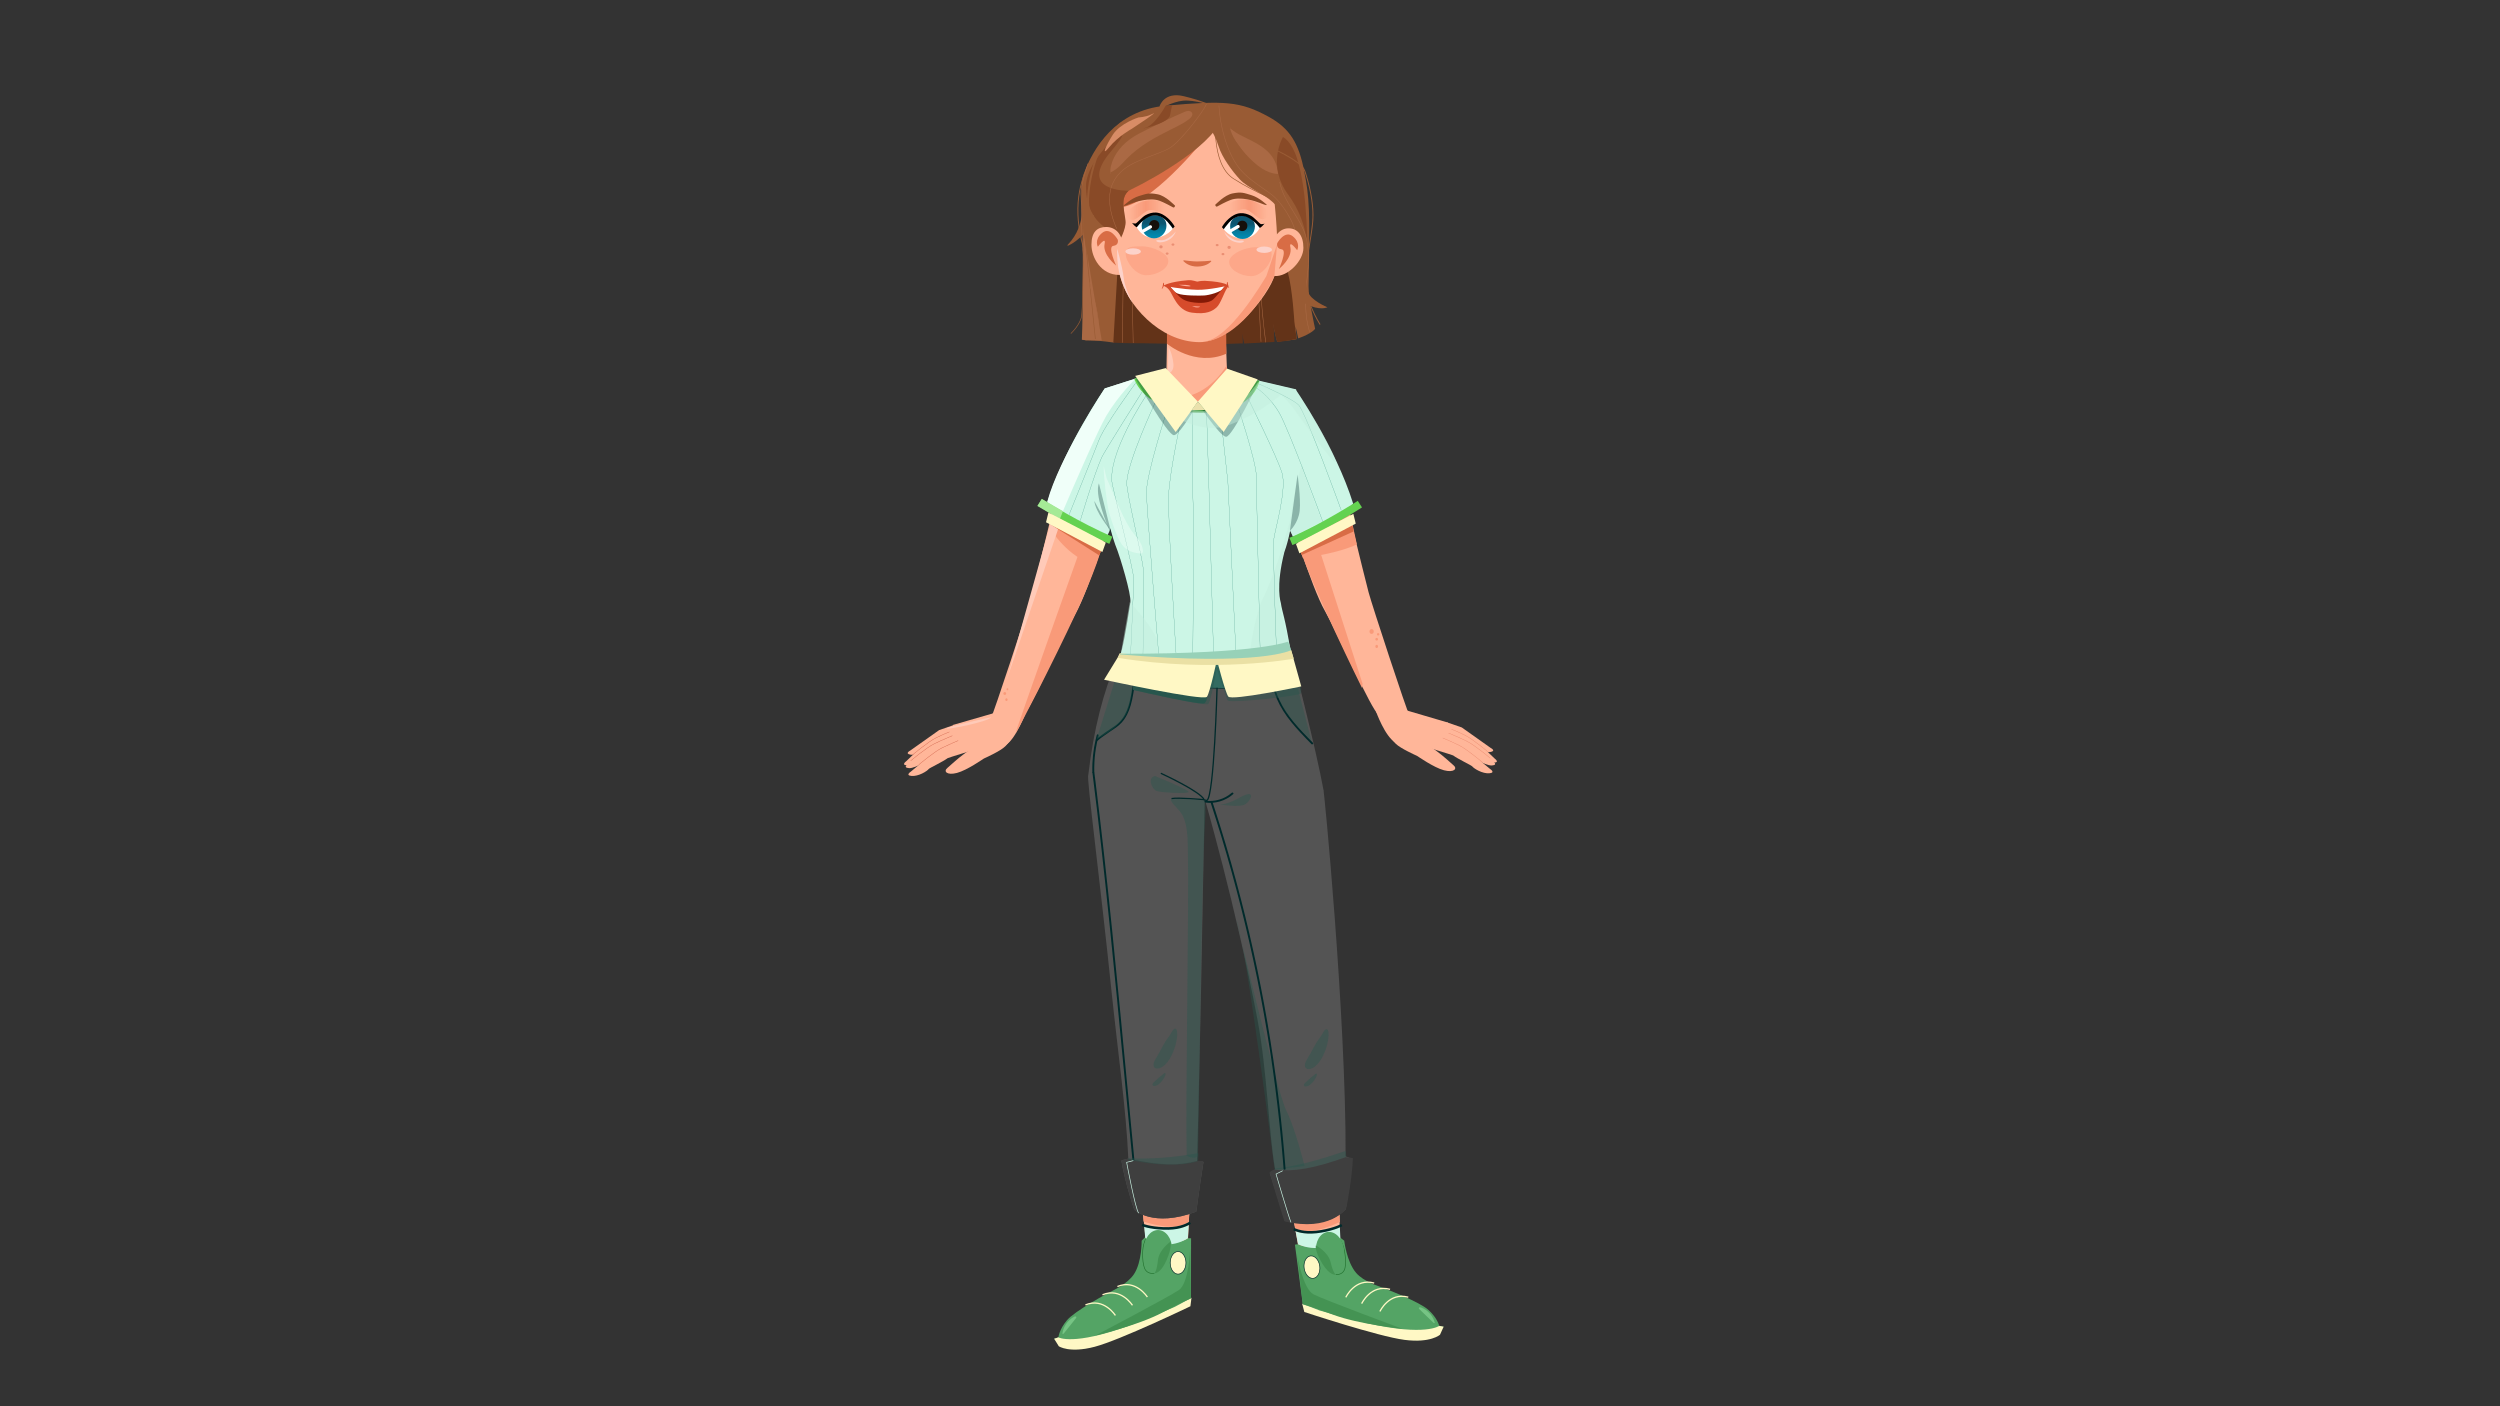 <?xml version="1.0" encoding="utf-8"?>
<!-- Generator: Adobe Illustrator 25.4.0, SVG Export Plug-In . SVG Version: 6.00 Build 0)  -->
<svg version="1.1" id="Neutral" xmlns="http://www.w3.org/2000/svg" xmlns:xlink="http://www.w3.org/1999/xlink" x="0px" y="0px"
	 viewBox="0 0 3840 2160" style="enable-background:new 0 0 3840 2160;" xml:space="preserve">
<rect x="0" y="0" width="3840" height="2160" fill="#333333" stroke="none"/>
<style type="text/css">
	.st0{fill:#FFB699;}
	.st1{fill:#54A465;}
	.st2{fill:#FFF8C5;}
	.st3{fill:none;stroke:#2E753B;stroke-miterlimit:10;}
	.st4{fill:#76C484;}
	.st5{fill:#F99A79;}
	.st6{fill:#449353;}
	.st7{fill:none;stroke:#FFF8C5;stroke-width:2;stroke-miterlimit:10;}
	.st8{fill:#FFF8C5;stroke:#002A2B;stroke-miterlimit:10;}
	.st9{fill:none;stroke:#22722F;stroke-miterlimit:10;}
	.st10{fill:#CCF6E6;}
	.st11{fill:none;stroke:#002A2B;stroke-width:4;stroke-miterlimit:10;}
	.st12{fill:#995B34;}
	.st13{fill:#633318;}
	.st14{fill:#AA6944;}
	.st15{fill:#D86C45;}
	.st16{fill:none;stroke:#64D250;stroke-width:12;stroke-miterlimit:10;}
	.st17{fill:#545454;}
	.st18{fill:#FFFFFF;}
	.st19{fill:url(#SVGID_1_);}
	.st20{fill:#16100B;}
	.st21{fill:url(#SVGID_00000146477597880045474810000016765093660625518769_);}
	.st22{fill:#FCD2CA;}
	.st23{fill:url(#SVGID_00000113341480079291947050000002690392613523458998_);}
	.st24{fill:url(#SVGID_00000169519025922999515600000008337825969788521648_);}
	.st25{fill:#841A06;}
	.st26{fill:#D64B2B;}
	.st27{fill:#FFAF9C;}
	.st28{fill:#894A27;}
	.st29{opacity:0.72;fill:#F99A79;}
	.st30{opacity:0.72;fill:#E27F64;}
	.st31{opacity:0.33;fill:#F98869;}
	.st32{fill:#D88C66;}
	.st33{fill:none;stroke:#995B34;stroke-miterlimit:10;}
	.st34{fill:#F0FFF9;}
	.st35{fill:#3F3F3F;}
	.st36{fill:none;stroke:#C9563F;stroke-width:0.5;stroke-miterlimit:10;}
	.st37{fill:none;stroke:#E58065;stroke-width:0.5;stroke-miterlimit:10;}
	.st38{fill:none;stroke:#54A465;stroke-miterlimit:10;}
	.st39{fill:#336B61;stroke:#002A2B;stroke-miterlimit:10;}
	.st40{fill:none;stroke:#002A2B;stroke-width:2;stroke-miterlimit:10;}
	.st41{fill:#002A2B;}
	.st42{opacity:0.31;}
	.st43{opacity:0.41;}
	.st44{fill:#28564D;}
	.st45{opacity:0.44;}
	.st46{fill:#C3EDDC;}
	.st47{opacity:0.41;fill:#28564D;}
	.st48{fill:#FFCAB8;}
	.st49{fill:#A5EA96;}
	.st50{fill:none;stroke:#CCF6E6;stroke-miterlimit:10;}
	.st51{fill:none;stroke:#006A58;stroke-width:0.25;stroke-miterlimit:10;}
	.st52{opacity:0.31;fill:#002A2B;}
	.st53{fill:none;stroke:#64D250;stroke-width:16;stroke-miterlimit:10;}
	.st54{opacity:0.45;}
	.st55{fill:#034437;}
	.st56{fill:#E1D223;}
	.st57{opacity:0.44;fill:#C3EDDC;}
	.st58{fill:#EAE0A4;}
	.st59{fill:#97D1B8;}
	.st60{fill:#EAE1AC;}
</style>
<g>
	<g>
		<g>
			<polygon class="st0" points="1755.07,1857.14 1764.34,1951.01 1822.2,1957.01 1828.2,1833.67 			"/>
			<path class="st1" d="M1753.57,1905.71c0,0,0.61,32.75-11.89,51.56c-4.82,7.25-12.94,13.61-20.43,18.47
				c-1.45,0.94-2.92,1.8-4.39,2.56c-19.1,9.82-66.04,35.47-78.04,49.66c-12.01,14.19-13.1,26.2-13.1,26.2l-6.55,2.18l9.96,9.01
				c0,0,10.64,13.23,49.94,2.87c39.29-10.37,150.22-73.81,150.22-73.81l0.2-92.37l-4.91-0.2c0,0-9.48,8.25-34.59,7.16
				c-25.11-1.09-31.31-8.39-31.31-8.39L1753.57,1905.71z"/>
			<path class="st2" d="M1625.72,2054.16l-6.55,2.18l7.09,11.46c0,0,15.96,11.19,55.26,0.82c39.29-10.37,146.95-62.22,146.95-62.22
				l1.64-13.1l-25.38,13.92c0,0-45.03,19.65-70.81,29.06C1648.28,2067.55,1625.72,2054.16,1625.72,2054.16z"/>
			<path class="st3" d="M1829.56,1978.84"/>
			<g>
				<path class="st4" d="M1631.82,2049.2c1.06-11.13,8.08-21.51,18.02-26.62c1.13-0.58,2.88-0.89,3.35,0.29
					c0.3,0.77-0.24,1.58-0.76,2.23c-6.07,7.61-12.14,15.22-18.21,22.83c-0.49,0.62-1.31,1.3-1.96,0.86"/>
			</g>
			<path class="st5" d="M1755.61,1865.87l0.82,10.37c0,0,29.06,9.96,48.71,7.78c14.27-1.59,20.47-6.96,20.47-6.96l2.05-22.65
				l-72.04,6.55V1865.87"/>
		</g>
		<path class="st6" d="M1828.06,1917.58c0,0-1.64,53.21-17.19,63.85c-15.55,10.64-128.53,69.99-128.53,69.99s65.9-15.55,102.74-35.2
			c31.45-16.78,44.21-21.83,44.21-21.83L1828.06,1917.58z"/>
		<path class="st7" d="M1716.32,1976.11c28.24-11.87,46.05,16.17,46.05,16.17"/>
		<path class="st7" d="M1693.4,1988.8c28.24-11.87,46.05,16.17,46.05,16.17"/>
		<path class="st7" d="M1667.2,2004.36c28.24-11.87,46.05,16.17,46.05,16.17"/>
		<ellipse class="st8" cx="1809.53" cy="1939.71" rx="12.09" ry="17.35"/>
		<path class="st9" d="M1759.71,1903.53c0,0-0.27-1.09-3,8.19c-2.73,9.28-2.23,31.86,2.73,39.02c4.91,7.09,13.78,4.91,13.78,4.91"/>
		<path class="st10" d="M1758.99,1901c0,0,14.74,13.61,41.44,9.93c13.97-1.93,24.15-9.11,24.15-9.11l1.23-20.47
			c0,0-8.54,6.72-32.54,6.62c-23.74-0.1-35.82-5.59-35.82-5.59L1758.99,1901z"/>
		<ellipse class="st1" cx="1778.74" cy="1917.99" rx="21.49" ry="28.65"/>
		<path class="st6" d="M1797.77,1907.35c0,0-17.6,11.87-19.24,28.65c-1.64,16.78-5.32,19.65-5.32,19.65s9.01,1.64,18.42-19.65
			S1797.77,1907.35,1797.77,1907.35z"/>
		<path class="st11" d="M1754.25,1881.42c0,0,11.19,4.64,32.75,5.46c21.56,0.82,33.29-4.09,41.21-8.73"/>
	</g>
	<g>
		<g>
			<polygon class="st0" points="2057.04,1857.75 2059.9,1952.04 2003.3,1965.43 1981.5,1843.88 			"/>
			<path class="st1" d="M2064.77,1905.73c0,0,3.6,32.55,18.42,49.6c5.71,6.57,14.58,11.83,22.63,15.69
				c1.56,0.75,3.13,1.41,4.68,1.97c20.21,7.29,70.05,26.69,83.78,39.22c13.73,12.53,16.36,24.3,16.36,24.3l6.78,1.32l-8.72,10.21
				c0,0-8.85,14.49-49.15,9.26c-40.3-5.23-158.46-53.89-158.46-53.89l-12.08-91.58l4.84-0.83c0,0,10.47,6.97,35.22,2.66
				c24.76-4.31,29.97-12.35,29.97-12.35L2064.77,1905.73z"/>
			<path class="st2" d="M2210.64,2036.51l6.78,1.32l-5.56,12.28c0,0-14.39,13.15-54.69,7.91c-40.3-5.23-153.73-42.81-153.73-42.81
				l-3.31-12.78l26.96,10.54c0,0,47.18,13.7,73.96,19.72C2189.98,2052.69,2210.64,2036.51,2210.64,2036.51z"/>
			<path class="st3" d="M1998.8,1988.02"/>
			<g>
				<path class="st4" d="M2203.95,2032.38c-2.48-10.9-10.78-20.29-21.29-24.09c-1.19-0.43-2.97-0.51-3.28,0.72
					c-0.2,0.8,0.45,1.54,1.04,2.11c7,6.77,14,13.53,20.99,20.3c0.57,0.55,1.46,1.12,2.06,0.6"/>
			</g>
			<path class="st5" d="M2057.62,1866.48l0.52,10.39c0,0-27.54,13.61-47.31,13.97c-14.35,0.26-21.19-4.27-21.19-4.27l-4.94-22.2
				l72.28-2.77L2057.62,1866.48"/>
		</g>
		<path class="st6" d="M1992.42,1927.08c0,0,8.46,52.56,25.26,61.11c16.79,8.55,136.46,52.89,136.46,52.89s-67.35-6.95-106.41-21.7
			c-33.35-12.59-46.65-15.97-46.65-15.97L1992.42,1927.08z"/>
		<path class="st7" d="M2110.76,1970.76c-29.53-8.14-43.59,21.95-43.59,21.95"/>
		<path class="st7" d="M2135.12,1980.4c-29.53-8.14-43.59,21.95-43.59,21.95"/>
		<path class="st7" d="M2163.1,1992.46c-29.53-8.14-43.59,21.95-43.59,21.95"/>
		
			<ellipse transform="matrix(0.992 -0.129 0.129 0.992 -233.519 274.985)" class="st8" cx="2013.64" cy="1946.64" rx="12.09" ry="17.35"/>
		<path class="st9" d="M2058.4,1904.35c0,0,0.13-1.12,4.03,7.73c3.9,8.85,6.3,31.31,2.31,39.05c-3.96,7.67-13.03,6.64-13.03,6.64"/>
		<path class="st10" d="M2058.79,1901.76c0,0-12.86,15.39-39.82,15.17c-14.1-0.12-25.12-5.93-25.12-5.93l-3.85-20.14
			c0,0,9.33,5.57,33.12,2.38c23.53-3.15,34.8-10.15,34.8-10.15L2058.79,1901.76z"/>
		
			<ellipse transform="matrix(0.992 -0.129 0.129 0.992 -230.011 278.34)" class="st1" cx="2041.38" cy="1921.14" rx="21.49" ry="28.65"/>
		<path class="st6" d="M2021.14,1913.03c0,0,18.98,9.51,22.76,25.94c3.78,16.43,7.8,18.8,7.8,18.8s-8.72,2.78-20.79-17.12
			S2021.14,1913.03,2021.14,1913.03z"/>
		<path class="st11" d="M2060.97,1881.73c0,0-10.5,6.04-31.77,9.62c-21.27,3.58-33.54,0.22-41.99-3.36"/>
	</g>
	<g id="Haarehinten_12_">
		<path class="st12" d="M1989.95,501.32l4.16,18.42c21.89-7.75,25.92-14.74,25.92-14.74s-10.48-46.83-10.1-65.22
			c2.46-117.88,1.09-136.44-6.55-176.28c-8.42-43.92-22.37-66.33-54.58-84.05c-43.66-24.01-68.46-25.29-158.41-17.06
			c-77.5,7.09-111.75,66.72-125.66,104.38c-6.96,18.83-3.82,52.94,0.27,128.25c4.09,75.32,2.18,127.98,2.18,127.98
			s8.39-1.74,44.21,3.27l1.64-45.84l-2.22,37.91c7.41,1.23,16.36-14.21,25.14-12.26c96.83,21.52,132.64-36.15,183.38-48.85
			l25.92,2.18l16.65,65.76c6.58-1.88,24.29-2.5,29.74-4.37L1989.95,501.32z"/>
		<path class="st13" d="M1958.64,413.59c0,0,13.69-16.06,19.1,3.27c7.64,27.29,10.37,76.95,10.37,76.95l3.55,27.02
			c0,0-28.11,5.18-29.74,4.37c-1.64-0.82-7.64-32.47-7.64-32.47l-12.55-53.48L1958.64,413.59z"/>
		<path class="st13" d="M1896.42,421.23c-38.44-95,6.74-30.33-63.85-28.38c-86.73,2.4-112.97-31.93-112.97-31.93l-9.55,165.37
			c20.51,1.23,36.44,0.81,45.43,0.96c90.19,1.5,102.74,2.32,153.5,0.14C1909.28,527.37,1907,447.37,1896.42,421.23z"/>
		<polygon class="st13" points="1903.24,492.45 1911.15,527.65 1957.54,525.2 1951.81,404.31 		"/>
		<g>
			<g>
				<g>
					<path class="st14" d="M1724.85,437.22c-0.59,22.66-0.76,45.33-0.81,68c-0.01,6.95-0.02,13.91-0.02,20.86
						c0,0.48,0.75,0.48,0.75,0c0-23.29,0.03-46.57,0.42-69.86c0.11-6.34,0.24-12.67,0.41-19.01
						C1725.62,436.74,1724.87,436.74,1724.85,437.22L1724.85,437.22z"/>
				</g>
			</g>
			<g>
				<g>
					<path class="st14" d="M1739.82,463.66c-1.01,15.77-0.25,31.58,0.14,47.36c0.13,5.19,0.21,10.38,0.24,15.57
						c0,0.48,0.75,0.48,0.75,0c-0.08-16.59-1.06-33.18-0.86-49.78c0.05-4.39,0.2-8.78,0.49-13.16
						C1740.6,463.18,1739.85,463.18,1739.82,463.66L1739.82,463.66z"/>
				</g>
			</g>
			<g>
				<g>
					<path class="st14" d="M1932.95,459.64c-0.36,0.01-0.09-0.15-0.11,0.17c-0.01,0.16,0.08,0.39,0.11,0.55
						c0.09,0.56,0.14,1.13,0.19,1.7c0.12,1.32,0.19,2.64,0.25,3.97c0.14,3.03,0.29,6.06,0.45,9.09c0.58,10.57,1.15,21.14,1.73,31.72
						c0.32,5.95,0.65,11.89,0.97,17.84c0.03,0.48,0.78,0.48,0.75,0c-1.08-19.92-2.13-39.84-3.21-59.76
						c-0.08-1.46-0.16-2.92-0.36-4.36c-0.06-0.44-0.1-1.67-0.78-1.66C1932.47,458.9,1932.47,459.65,1932.95,459.64L1932.95,459.64z"
						/>
				</g>
			</g>
			<g>
				<g>
					<path class="st14" d="M1937.01,459.13c1.19,17.46,2.83,34.88,4.94,52.25c0.58,4.79,1.2,9.57,1.85,14.34
						c0.06,0.48,0.79,0.27,0.72-0.2c-2.34-17.22-4.23-34.51-5.66-51.83c-0.4-4.85-0.76-9.71-1.09-14.57
						C1937.73,458.65,1936.98,458.65,1937.01,459.13L1937.01,459.13z"/>
				</g>
			</g>
		</g>
	</g>
	<g>
		<path class="st0" d="M1621.22,765.61c0,0-27.29,113.38-36.57,148.86c-4.7,17.98-59.49,184.74-62.22,187.47
			c-2.73,2.73,34.38,10.23,46.39,1.5c12.01-8.73,64.64-128.51,82.96-160.45c21.28-37.11,56.9-155,56.9-155"/>
		<path class="st5" d="M1612.55,811.28c0,0,28.72,47.11,68.29,55.02l2.46,0.82l7.09-21.01l-70.13-43.39L1612.55,811.28z"/>
	</g>
	<g>
		<path class="st0" d="M2065.6,760.97c0,0,27.29,113.38,36.57,148.86c4.7,17.98,59.49,184.74,62.22,187.47
			c2.73,2.73-34.38,10.23-46.39,1.5c-12.01-8.73-64.64-128.51-82.96-160.45c-21.28-37.11-56.9-155-56.9-155"/>
		<path class="st5" d="M2084.16,836.15c0,0-25.92,13.64-80.51,20.19l-2.46,0.82l-7.09-21.01l79.42-48.57L2084.16,836.15z"/>
	</g>
	<g id="Hals_17_">
		<path id="Hals_18_" class="st0" d="M1792.86,503.98l-1.23,66.11c0,0-44.75,9.96-61.67,18.69
			c-27.5,14.19,185.29,111.06,227.04,62.76c25-28.92,2.83-53.93-26.61-65.49c-11.46-4.5-45.64-13.71-45.64-13.71l-3.27-89.03
			L1792.86,503.98z"/>
		<path class="st15" d="M1792.45,508.28v19.65c0,0,43.18,36.43,91.28,15.35l-0.41-44L1792.45,508.28z"/>
	</g>
	<g id="Kleidung_9_">
		<path class="st10" d="M1750.97,579.23c0,0,14.74,46.34,90.05,46.34c83.01,0,86.78-42.28,86.78-42.28l63.04,14.77
			c0,0,9.69,175.05-18.01,249.69c-13.92,54.85-5.47,78.02-5.39,78.66c1.64,12.48,6.74,22.7,14.8,73.47c0,0-42.84,17.87-135.08,14.05
			c-81.8-3.39-127.36-6.86-126.89-7.5c3.34-4.57,10.23-43.25,15.96-80.91c1.97-12.96-17.1-73.09-19.65-79.41
			c-39.3-97.42-19.44-249.48-19.44-249.48L1750.97,579.23z"/>
		<path class="st10" d="M1696.93,596.59c0,0-61.4,88.41-88.41,175.19c23.74,41.75,92.51,50.76,92.51,50.76l39.3-85.14
			L1696.93,596.59z"/>
		<path class="st10" d="M1990.02,598.33c0,0,61.4,88.41,88.41,175.19c-23.74,41.75-92.51,50.76-92.51,50.76l-39.3-85.14
			L1990.02,598.33z"/>
	</g>
	<path class="st16" d="M1597,771.68c0,0,61.26,38.2,109.29,58.12"/>
	<path class="st16" d="M2088.8,774.34c0,0-57.99,37.38-106.01,57.31"/>
	<g>
		<path class="st17" d="M1715.22,1014.46c-20.71,50.21-34.92,102.89-43.77,177.1c78.13,37.2,168.12,37.77,254.62,35.45
			c36.01-0.97,72.39-2.36,107.16-11.77c-11.13-62.3-49.98-214.63-51.67-215.5c-0.1-0.05-0.39,1.07-0.55,1.09
			c-3.82,0.55-9.05,2.82-9.28,2.18c-8.47,3.59-44.9,11.81-119.52,9.82c-38.86-1.03-86.09-1.5-133.58-6.14
			c-0.03,0-0.68,3.97-0.68,3.89"/>
	</g>
	<g id="Kopf_17_">
		<path id="Kopf_18_" class="st0" d="M1697.91,250.49c0,0,14.04,133.3,22.15,171.76c9.41,44.62,60.8,102.76,121.93,103.3
			c48.61,0.43,107.08-71.82,115.89-102.89c7.78-27.42,2.81-82.12-1.28-123.87c-2.6-26.54-36.23-60.3-66.95-89.14
			c-17.57-16.49-44.46-17.92-63.64-3.33L1697.91,250.49z"/>
		<path class="st15" d="M1855.21,207.29c0,0-77.23,98.24-128.25,110.24s-18.01,8.6-18.01,8.6l1.91-44.62L1855.21,207.29z"/>
	</g>
	<g>
		<g>
			<path class="st18" d="M1878.41,350.28c0,0,12.55-19.1,28.11-18.28c15.55,0.82,21.83,3.55,28.65,17.74c0,0-7.09,15.83-24.29,16.37
				C1887.97,366.84,1878.41,350.28,1878.41,350.28z"/>
			<linearGradient id="SVGID_1_" gradientUnits="userSpaceOnUse" x1="1908.723" y1="368.817" x2="1908.473" y2="343.907">
				<stop  offset="0" style="stop-color:#008CB2"/>
				<stop  offset="0.223" style="stop-color:#0188AD"/>
				<stop  offset="0.501" style="stop-color:#047B9D"/>
				<stop  offset="0.809" style="stop-color:#086684"/>
				<stop  offset="1" style="stop-color:#0B5570"/>
			</linearGradient>
			<path class="st19" d="M1927.56,347.65c0,10.72-8.53,19.41-19.05,19.41c-10.52,0-19.05-8.69-19.05-19.41
				c0-10.72,7.9-16.2,18.42-16.2C1918.4,331.45,1927.56,336.93,1927.56,347.65z"/>
			<ellipse class="st20" cx="1908.15" cy="346.94" rx="7.78" ry="7.98"/>
			<g>
				<path d="M1876.88,348.84c2.7-4.69,6.21-9.01,10.39-12.77c4.86-4.38,10.97-8.11,17.9-8.65c5.8-0.45,11.56,1.41,16.51,4.08
					s13.12,12.18,15.12,12.76c0,0,4.02,0.2,5.66-0.96c-2.02,2.27-4.5,5.37-7.37,6.78c-4.35-4.81-3.68-5.16-10.3-10.73
					c-4.88-4.11-11.37-7.9-18.35-7.56c-7.58,0.38-14.17,4.76-18.76,10.07c-4.09,4.74-7.85,9.77-8.05,10.25"/>
			</g>
			<path class="st18" d="M1903.08,350.01l-12.09,6.98c-1.06,0.61-2.43,0.25-3.05-0.82l-0.23-0.39c-0.61-1.06-0.25-2.43,0.82-3.05
				l12.09-6.98c1.06-0.61,2.43-0.25,3.05,0.82l0.23,0.39C1904.51,348.03,1904.14,349.4,1903.08,350.01z"/>
		</g>
		<g>
			<path class="st18" d="M1802.73,349.33c0,0-12.55-19.1-28.11-18.28c-15.55,0.82-21.83,3.55-28.65,17.74
				c0,0,7.09,15.83,24.29,16.37C1793.16,365.88,1802.73,349.33,1802.73,349.33z"/>
			
				<linearGradient id="SVGID_00000109741817510389893680000010620250708779886236_" gradientUnits="userSpaceOnUse" x1="1420.659" y1="367.862" x2="1420.409" y2="342.952" gradientTransform="matrix(-1 0 0 1 3193.072 0)">
				<stop  offset="0" style="stop-color:#008CB2"/>
				<stop  offset="0.223" style="stop-color:#0188AD"/>
				<stop  offset="0.501" style="stop-color:#047B9D"/>
				<stop  offset="0.809" style="stop-color:#086684"/>
				<stop  offset="1" style="stop-color:#0B5570"/>
			</linearGradient>
			<path style="fill:url(#SVGID_00000109741817510389893680000010620250708779886236_);" d="M1753.58,346.7
				c0,10.72,8.53,19.41,19.05,19.41c10.52,0,19.05-8.69,19.05-19.41s-7.9-16.2-18.42-16.2
				C1762.73,330.5,1753.58,335.98,1753.58,346.7z"/>
			<ellipse class="st20" cx="1772.98" cy="345.98" rx="7.78" ry="7.98"/>
			<g>
				<path d="M1804.25,347.89c-2.7-4.69-6.21-9.01-10.39-12.77c-4.86-4.38-10.97-8.11-17.9-8.65c-5.8-0.45-11.56,1.41-16.51,4.08
					c-4.96,2.68-13.12,12.18-15.12,12.76c0,0-4.02,0.2-5.66-0.96c2.02,2.27,4.5,5.37,7.37,6.78c4.35-4.81,3.68-5.16,10.3-10.73
					c4.88-4.11,11.37-7.9,18.35-7.56c7.58,0.38,14.17,4.76,18.76,10.07c4.09,4.74,7.85,9.77,8.05,10.25"/>
			</g>
			<path class="st18" d="M1768.45,350.49l-12.09,6.98c-1.06,0.61-2.43,0.25-3.05-0.82l-0.23-0.39c-0.61-1.06-0.25-2.43,0.82-3.05
				l12.09-6.98c1.06-0.61,2.43-0.25,3.05,0.82l0.23,0.39C1769.88,348.5,1769.52,349.87,1768.45,350.49z"/>
		</g>
	</g>
	<path class="st22" d="M1880.59,356.29c0.55,1.09,12.83,14.74,23.74,13.37s5.5,3.69-0.27,3.27
		C1884.96,371.57,1880.59,356.29,1880.59,356.29z"/>
	<path class="st22" d="M1805.98,355.6c-0.55,1.09-12.83,14.74-23.74,13.37s-5.5,3.69,0.27,3.27
		C1801.61,370.88,1805.98,355.6,1805.98,355.6z"/>
	
		<linearGradient id="SVGID_00000060709226449924968920000006423921930709340572_" gradientUnits="userSpaceOnUse" x1="2321.301" y1="322.617" x2="2386.787" y2="322.617" gradientTransform="matrix(-1 0 0 1 4115.258 0)">
		<stop  offset="0" style="stop-color:#FFB699;stop-opacity:0"/>
		<stop  offset="0.043" style="stop-color:#FDAF91;stop-opacity:0.082"/>
		<stop  offset="0.147" style="stop-color:#FBA383;stop-opacity:0.283"/>
		<stop  offset="0.279" style="stop-color:#F99C7B;stop-opacity:0.536"/>
		<stop  offset="0.52" style="stop-color:#F99A79"/>
		<stop  offset="0.747" style="stop-color:#F99C7B;stop-opacity:0.528"/>
		<stop  offset="0.866" style="stop-color:#FBA383;stop-opacity:0.279"/>
		<stop  offset="0.96" style="stop-color:#FDAF91;stop-opacity:0.084"/>
		<stop  offset="1" style="stop-color:#FFB699;stop-opacity:0"/>
	</linearGradient>
	<path style="fill:url(#SVGID_00000060709226449924968920000006423921930709340572_);" d="M1793.49,318.56
		c0.82,6.75,1.84,9.82-9.21,7.37c-11.05-2.46-16.99-5.53-23.95-1.23c-6.96,4.3-15.55,13.71-21.28,13.1
		c-5.73-0.61-14.33-7.16-8.8-12.08c5.53-4.91,16.57-15.17,29.27-17.4C1786.33,303.62,1793.49,318.56,1793.49,318.56z"/>
	
		<linearGradient id="SVGID_00000071527957036053360690000012005014172729173409_" gradientUnits="userSpaceOnUse" x1="1681.326" y1="321.526" x2="1746.812" y2="321.526" gradientTransform="matrix(1 0 0 1 203.234 0)">
		<stop  offset="0" style="stop-color:#FFB699;stop-opacity:0"/>
		<stop  offset="0.043" style="stop-color:#FDAF91;stop-opacity:0.082"/>
		<stop  offset="0.147" style="stop-color:#FBA383;stop-opacity:0.283"/>
		<stop  offset="0.279" style="stop-color:#F99C7B;stop-opacity:0.536"/>
		<stop  offset="0.52" style="stop-color:#F99A79"/>
		<stop  offset="0.747" style="stop-color:#F99C7B;stop-opacity:0.528"/>
		<stop  offset="0.866" style="stop-color:#FBA383;stop-opacity:0.279"/>
		<stop  offset="0.96" style="stop-color:#FDAF91;stop-opacity:0.084"/>
		<stop  offset="1" style="stop-color:#FFB699;stop-opacity:0"/>
	</linearGradient>
	<path style="fill:url(#SVGID_00000071527957036053360690000012005014172729173409_);" d="M1885.03,317.47
		c-0.82,6.75-1.84,9.82,9.21,7.37s16.99-5.53,23.95-1.23s15.55,13.71,21.28,13.1c5.73-0.61,14.33-7.16,8.8-12.08
		s-16.57-15.17-29.27-17.4C1892.19,302.53,1885.03,317.47,1885.03,317.47z"/>
	<g id="Mund_9_">
		<g>
			<path class="st25" d="M1797.98,437.47l-2.66,3.68c0,0,14.12,24.97,20.47,26.4c6.34,1.43,38.48,6.96,48.1-2.46
				c9.62-9.41,22.72-26.4,22.72-26.4s-34.79-1.84-35.82-1.64C1849.76,437.26,1797.98,437.47,1797.98,437.47z"/>
			<path class="st18" d="M1796.54,438.7c0,0,3.48,8.39,12.08,12.08c8.6,3.68,34.59,3.48,41.14,3.07s25.85-4.62,32.4-13.22
				C1888.71,432.03,1796.54,438.7,1796.54,438.7z"/>
			<path class="st26" d="M1786.93,438.9c0,0,8.37-6.11,37.76-8.49c7.57-0.61,13.58,2.52,14.74,2.15c3.17-1.02,9.47-1.31,11.15-1.23
				c32.66,1.66,36.02,7.37,36.02,7.37s-29.67,6.91-47.58,6.45C1815.07,444.53,1786.93,438.9,1786.93,438.9z"/>
			<path class="st26" d="M1786.52,439.1c3.68,0.05,5.02-5.52,14.74,5.32c9.95,11.1,13.92,16.99,27.63,19.44
				c16.24,2.91,27.63,0.82,32.75-2.46c5.12-3.27,24.35-27.83,20.26-23.74c-1.43,1.43,7.57-1.23,3.07,4.71
				c-4.5,5.94-10.02,24.35-16.37,29.88c-6.34,5.53-14.94,11.05-37.86,7.98c-22.92-3.07-29.27-28.24-35-35
				C1790.32,438.88,1786.52,439.1,1786.52,439.1z"/>
		</g>
		<path class="st27" d="M1810.46,437.47c0,0,5.62-0.19,10.64,0.14c6.21,0.41,10.44,2.05,5.32,2.25S1810.46,437.47,1810.46,437.47z"
			/>
		<path class="st27" d="M1831.18,470.57c0,0,2.61-0.1,6.04,0c6.04,0.18,6.22,0.46,6.09,0.56
			C1839.73,473.91,1831.12,470.6,1831.18,470.57z"/>
		<g>
			<path class="st26" d="M1887.25,442.15c-1.51-1.67-2.5-3.81-2.79-6.04c-0.11-0.89-0.11-1.83,0.31-2.62
				c0.14-0.26,0.43-0.52,0.68-0.38c0.15,0.08,0.2,0.27,0.23,0.44c0.6,2.98,0.69,6.21,2.39,8.74
				C1888,442.42,1887.31,442.24,1887.25,442.15"/>
		</g>
		<g>
			<path class="st26" d="M1785.15,443.37c1.51-1.67,2.5-3.81,2.79-6.04c0.11-0.89,0.11-1.83-0.31-2.62
				c-0.14-0.26-0.43-0.52-0.68-0.38c-0.15,0.08-0.2,0.27-0.23,0.44c-0.6,2.98-0.69,6.21-2.39,8.74
				C1784.4,443.65,1785.09,443.47,1785.15,443.37"/>
		</g>
	</g>
	<path class="st28" d="M1866.54,314.57c0.82-0.51,14.05-15.02,26.81-17.5c13.71-2.66,17.08-0.81,28.65,2.66
		c12.28,3.68,23.54,14.63,23.54,14.63s2.66,2.76-11.26-2.97c-5.88-2.42-28.86-10.03-44-4.3c-6.62,2.5-18.41,8.65-20.16,9.82
		C1867.36,318.76,1866.54,314.57,1866.54,314.57z"/>
	<path class="st28" d="M1804.93,315.93c-0.82-0.51-14.05-15.02-26.81-17.5c-13.71-2.66-17.08-0.81-28.65,2.66
		c-12.28,3.68-23.54,14.63-23.54,14.63s-2.66,2.76,11.26-2.97c5.88-2.42,28.86-10.03,44-4.3c6.62,2.5,18.41,8.65,20.16,9.82
		C1804.12,320.13,1804.93,315.93,1804.93,315.93z"/>
	<g id="sprossen_18_">
		<ellipse class="st29" cx="1806.91" cy="590.42" rx="2.25" ry="1.84"/>
		<ellipse class="st29" cx="1786.72" cy="591.78" rx="2.25" ry="1.84"/>
		<ellipse class="st29" cx="1789.45" cy="579.23" rx="2.25" ry="1.84"/>
		<ellipse class="st29" cx="1777.72" cy="583.87" rx="2.25" ry="1.84"/>
		<ellipse class="st30" cx="1801.66" cy="375.66" rx="2.25" ry="1.74"/>
		<ellipse class="st30" cx="1792.72" cy="389.51" rx="2.25" ry="1.74"/>
		<ellipse class="st30" cx="1783.28" cy="379.17" rx="2.56" ry="2.35"/>
	</g>
	<g id="sprossen_17_">
		<ellipse class="st29" cx="1864.29" cy="591.24" rx="2.25" ry="1.84"/>
		<ellipse class="st29" cx="1884.48" cy="592.6" rx="2.25" ry="1.84"/>
		<ellipse class="st29" cx="1881.75" cy="580.05" rx="2.25" ry="1.84"/>
		<ellipse class="st29" cx="1893.49" cy="584.69" rx="2.25" ry="1.84"/>
		<ellipse class="st30" cx="1869.54" cy="376.48" rx="2.25" ry="1.74"/>
		<ellipse class="st30" cx="1878.48" cy="390.33" rx="2.25" ry="1.74"/>
		<ellipse class="st30" cx="1887.93" cy="379.99" rx="2.56" ry="2.35"/>
	</g>
	<g id="Rouge_9_">
		<path class="st31" d="M1794.56,400.94c0,11.99-17.85,21.87-33.95,21.87c-16.1,0-31.48-20.51-31.48-32.5
			c0-11.99,9.08-11.91,25.19-11.91C1770.42,378.39,1794.56,388.95,1794.56,400.94z"/>
		<path class="st31" d="M1887.99,402.3c0,11.99,17.85,21.87,33.95,21.87c16.1,0,31.48-20.51,31.48-32.5s-9.08-11.91-25.19-11.91
			C1912.13,379.75,1887.99,390.31,1887.99,402.3z"/>
	</g>
	<g id="Haareoben_11_">
		<g>
			<path class="st12" d="M1855.33,176.47c15.87,8.67,33.73,13.49,48.93,23.29c24.17,15.59,67.18,28.99,78.07,55.62
				c11.79,28.84,20.31,47.22-3.43,94.7c-1.68-17.34-11.71-27.93-24.35-39.91c-12.64-11.98-38.05-21.66-49.94-34.38
				c-11.92-12.76-27.57-34.1-32.75-50.76c-4-12.88-9.09-21.9-16.37-33.56c-14.7-23.54-59.71-8.5-82.44-7.6
				c-26.11,1.03-25.78-6.35-49.64,4.32c-23.86,10.67-57.91,77.65-60.03,103.7c0,0-0.07,0.95-0.23,2.6
				c-1.05,11.16,5.69,51.43-22.15,80.35c-9.73,10.11,29.74-12.01,31.93-31.11"/>
		</g>
		<g>
			<path class="st12" d="M1696.93,363.02c2.5-21.45,3.42,12.61,20.62-0.46c22.2-16.88-5.9-59.14,19.24-71.22
				c38.65-18.58,134.87-73.4,141.09-115.83c-6.25,3.61-12.73,6.7-19.38,9.4c-23.09,9.37-48.21,13.96-72.83,18.72
				c-14.07,2.72-28.28,5.6-41.28,11.62c-21.39,9.91-44.25,15.57-52.62,37.61c-8.37,22.04-2.16,60.21,7.26,81.83
				c3.83-6.41-5,36.39-1.17,29.98"/>
		</g>
		<g>
			<g>
				<path class="st12" d="M1668.74,392.38c-4.8-14.18-8.5-28.75-10.57-43.59c-1.77-12.71-2.32-25.62-1.34-38.42
					c0.85-11.19,2.9-22.3,6.2-33.03c3.01-9.79,7.05-19.25,12.03-28.2c4.61-8.27,9.99-16.11,16.02-23.4
					c5.61-6.79,11.75-13.12,18.32-18.99c6-5.37,12.35-10.34,18.98-14.93c5.73-3.96,11.66-7.63,17.77-11
					c4.88-2.69,9.88-5.19,14.98-7.44c3.36-1.48,6.76-2.87,10.25-4.02c0.54-0.18,1.09-0.35,1.63-0.51c0.92-0.27,0.53-1.72-0.4-1.45
					c-3.1,0.91-6.12,2.1-9.1,3.34c-4.84,2.01-9.58,4.26-14.22,6.69c-5.96,3.11-11.76,6.53-17.39,10.21
					c-6.61,4.33-12.97,9.03-19.02,14.11c-6.7,5.62-13.02,11.7-18.83,18.23c-6.23,7-11.89,14.51-16.81,22.48
					c-5.3,8.59-9.74,17.71-13.21,27.19c-3.79,10.36-6.36,21.13-7.8,32.07c-1.62,12.31-1.76,24.79-0.68,37.15
					c1.26,14.43,4.14,28.69,8.18,42.59c1.11,3.8,2.3,7.58,3.57,11.33C1667.6,393.69,1669.05,393.3,1668.74,392.38L1668.74,392.38z"
					/>
			</g>
		</g>
		<g>
			<path class="st14" d="M1888.78,194.74c4.04,19.9,21.61,40.3,36.57,54.03c19.17,17.6,32.88,18.03,37.66,18.56
				c-3.41-50.79-63.38-52.26-74.77-73.68"/>
		</g>
		<path class="st14" d="M1663.92,315.9v39.3l28.38,167.82c0,0-30.64,0.02-30.56-1.36C1663.65,487,1663.92,315.9,1663.92,315.9z"/>
		<path class="st28" d="M1668.02,286.43c0,50.76,33.84,65.36,33.84,65.36l16.3,21.01c0,0,12.07-21.15,10.71-33.43
			s-4.09-20.88-3.27-30.7c0.82-9.82,7.91-15.69,7.91-15.69s-80.5,1.91-26.47-61.13S1668.02,235.67,1668.02,286.43z"/>
		<path class="st28" d="M1970.64,210.43c0,0-25.65,42.98,8.19,88.82s29.06,92.51,29.06,92.51s2.17-92.78-15.55-148.17
			C1983.6,216.3,1970.64,210.43,1970.64,210.43z"/>
		<path class="st32" d="M1748.7,180.4c0,0-28.2,8.86-39.47,26.59c-11.28,17.72-18.07,34.6-5.64,19.33
			c14.1-17.32,35.04-28.6,35.04-28.6s48.58-31.83,29.26-21.81C1760.52,179.73,1748.7,180.4,1748.7,180.4z"/>
		<g>
			<g>
				<g>
					<path class="st12" d="M1724.1,187.15c-2.76,1.05-5.1,3.06-7.27,5c-3.07,2.74-5.91,5.75-8.65,8.81
						c-5.99,6.7-11.63,13.79-16.65,21.25c-1.62,2.41-3.28,4.88-4.45,7.55c-2.78,6.33-5.06,12.92-7.14,19.51
						c-4.36,13.83-7.39,28.07-9.1,42.47c-1.75,14.77-2.18,30.54,4.87,44.1c0.41,0.78,1.34,0.84,2.05,0.54
						c1.99-0.86,2.96-3.21,2.34-5.25c-0.56-1.84-3.46-1.06-2.89,0.8c0.27,0.88-0.16,1.51-0.96,1.86c0.68,0.18,1.37,0.36,2.05,0.54
						c-6.07-11.68-6.17-25.3-4.94-38.1c1.34-13.95,4.07-27.78,7.98-41.23c1.96-6.75,4.23-13.41,6.81-19.94
						c1.3-3.3,2.55-6.03,4.57-9.19c4.52-7.07,9.75-13.72,15.22-20.08c3.05-3.54,6.2-7.01,9.6-10.21c1.3-1.23,2.63-2.43,4.06-3.51
						c0.61-0.46,1.24-0.9,1.89-1.29c0.26-0.16,0.52-0.31,0.79-0.45c0.12-0.06,0.25-0.13,0.38-0.18c0.23-0.11-0.13,0.04,0.24-0.1
						C1726.69,189.37,1725.91,186.47,1724.1,187.15L1724.1,187.15z"/>
				</g>
			</g>
			<path class="st33" d="M1867.77,175.91c0,0-9.01,75.72,27.02,98.65s71.22,35.61,71.22,35.61l-82.68-112.15L1867.77,175.91z"/>
			<g>
				<g>
					<path class="st12" d="M1726.11,188.84c20.91-11.01,43.61-19.17,67.22-21.59c16.95-1.74,34.2-0.46,50.55,4.41
						c11.58,3.45,22.74,8.66,32.57,15.72c3.36,2.41,6.32,5.31,9.7,7.69c4.47,3.15,9.35,5.72,14.21,8.2
						c13.79,7.04,28.03,13.2,42.07,19.72c14.24,6.61,28.6,13.32,41.91,21.68c4.99,3.14,9.95,6.53,14.09,10.76
						c1.52,1.55,2.94,3.24,4,5.15c0.56,1.02,0.93,2.08,1.3,3.18c0.89,2.68,1.74,5.37,2.55,8.07c3.42,11.46,6.12,23.15,7.84,34.99
						c1.7,11.68,2.49,23.63,1.31,35.41c-1.3,12.89-3.45,25.69-5.64,38.45c-1.05,6.15-2.13,12.3-3.14,18.45
						c-1.01,6.15-2.16,12.33-2.71,18.53c-2.03,22.8,5.05,46.11,14.94,66.41c2.39,4.91,5.02,9.7,7.87,14.36
						c0.5,0.82,1.8,0.07,1.3-0.76c-12.19-19.91-21.21-43-22.73-66.45c-0.8-12.31,1.54-24.37,3.57-36.45
						c2.11-12.53,4.39-25.04,6.17-37.63c0.87-6.16,1.77-12.35,2.17-18.56c0.38-5.87,0.3-11.76-0.09-17.63
						c-0.8-12.02-2.86-23.95-5.67-35.66c-1.37-5.71-2.94-11.38-4.69-16.99c-0.98-3.13-1.77-6.48-3.53-9.29
						c-2.65-4.24-6.68-7.57-10.65-10.53c-11.93-8.9-25.63-15.49-39.01-21.89c-14.67-7.02-29.59-13.52-44.25-20.56
						c-5.8-2.79-11.6-5.64-17.15-8.9c-3.83-2.25-7.13-4.86-10.55-7.65c-8.54-6.99-18.41-12.35-28.69-16.3
						c-14.88-5.72-30.87-8.34-46.8-8.15c-21.76,0.26-43.18,5.69-63.15,14.14c-6,2.54-11.87,5.36-17.64,8.39
						C1724.5,187.99,1725.26,189.29,1726.11,188.84L1726.11,188.84z"/>
				</g>
			</g>
		</g>
		<path class="st33" d="M1663.65,346.73c0,0,0.47,115.22-2.18,137.81c-1.64,13.92-16.65,27.83-16.65,27.83"/>
		<path class="st33" d="M1648.32,514.89"/>
		<line class="st33" x1="1665.29" y1="352.46" x2="1682.48" y2="520.56"/>
		<g>
			<path class="st14" d="M1706.46,267.75c-1.51-4.16-0.98-8.78,0.06-13.09c4.45-18.37,17.79-33.66,33.65-43.94
				c6.86-4.45,14.21-8.08,21.54-11.69c18.81-9.29,37.64-18.57,56.93-26.81c2.13-0.91,4.34-1.82,6.67-1.84
				c2.32-0.02,4.81,1.08,5.74,3.2c1.52,3.44-1.57,7.09-4.54,9.38c-8.26,6.37-17.77,10.88-27.13,15.48
				c-24.8,12.21-49.5,25.75-68.82,45.52c-4.76,4.87-9.18,10.11-14.47,14.39c-3.33,2.69-6.98,4.99-10.86,6.82"/>
		</g>
		<g>
			<g>
				<path class="st14" d="M1715.41,350.91c-8.26-19.21-14.41-41.59-8.41-62.33c3.7-12.79,12.13-23.33,22.97-30.86
					c4.01-2.78,8.28-5.16,12.67-7.28c8.71-4.21,17.72-7.7,26.77-11.08c7.04-2.63,14.08-5.26,20.94-8.34
					c3.52-1.58,6.74-3.22,9.79-5.58c6.77-5.23,12.71-11.59,18.4-17.94c6.71-7.5,13.07-15.31,19.11-23.36
					c4.93-6.56,9.8-13.28,13.84-20.43c0.66-1.17,1.29-2.35,1.86-3.57c0.2-0.43-0.44-0.82-0.65-0.38
					c-3.08,6.59-7.46,12.66-11.69,18.55c-5.94,8.26-12.26,16.26-18.9,23.97c-6.02,7-12.28,13.91-19.26,19.96
					c-2.44,2.11-4.99,4.19-7.83,5.73c-6.16,3.34-12.92,5.77-19.45,8.26c-10.61,4.03-21.26,7.89-31.54,12.71
					c-4.24,1.99-8.39,4.17-12.33,6.71c-10.68,6.92-19.47,16.53-24.02,28.53c-7.07,18.65-3.27,39.5,3.34,57.69
					c1.15,3.17,2.41,6.3,3.75,9.41C1714.96,351.73,1715.6,351.35,1715.41,350.91L1715.41,350.91z"/>
			</g>
		</g>
		<g>
			<g>
				<path class="st14" d="M1871.89,162.4c0.82,14.21,3.15,28.36,6.73,42.14c3.71,14.29,8.79,28.4,16.1,41.27
					c3.32,5.84,7.12,11.43,11.58,16.46c5.53,6.23,11.93,11.65,18.55,16.68c6.83,5.2,13.96,10,20.96,14.98
					c3.2,2.28,6.46,4.52,9.43,7.1c2.71,2.35,5.23,4.92,7.61,7.6c5.21,5.87,9.79,12.29,13.87,18.99c3.91,6.42,7.42,13.13,10.16,20.14
					c0.6,1.54,1.17,3.1,1.68,4.68c0.15,0.46,0.87,0.26,0.72-0.2c-4.56-13.89-12.27-27.02-21.24-38.51
					c-4.37-5.6-9.21-10.96-14.84-15.32c-6.61-5.11-13.63-9.7-20.42-14.55c-7.05-5.03-13.98-10.27-20.26-16.26
					c-5.27-5.02-9.89-10.57-13.84-16.68c-8.01-12.4-13.55-26.34-17.66-40.46c-4.1-14.07-6.83-28.6-8.04-43.21
					c-0.13-1.61-0.25-3.22-0.34-4.83C1872.62,161.92,1871.87,161.92,1871.89,162.4L1871.89,162.4z"/>
			</g>
		</g>
		<g>
			<g>
				<path class="st14" d="M1965.35,279.99c2.72,13.99,9.62,26.65,16.91,38.73c7.5,12.42,15.88,24.64,21.08,38.27
					c2.89,7.58,4.23,15.58,5.09,23.62c0.9,8.4,1.14,16.87,0.8,25.31c-0.34,8.41-1.43,16.73-2.33,25.09
					c-0.89,8.23-1.55,16.48-1.82,24.75c-0.53,16.28,0.51,32.73,4.55,48.55c0.5,1.95,1.05,3.89,1.63,5.82
					c0.14,0.46,0.86,0.26,0.72-0.2c-4.83-15.87-6.45-32.49-6.27-49.03c0.09-8.2,0.61-16.38,1.39-24.54
					c0.8-8.4,2.03-16.75,2.59-25.17c0.57-8.42,0.59-16.88-0.04-25.3c-0.6-7.99-1.56-16.11-3.81-23.82
					c-4.06-13.85-12.23-26.27-19.72-38.46c-7.52-12.23-15.14-24.78-18.89-38.77c-0.45-1.67-0.83-3.36-1.16-5.06
					C1965.99,279.32,1965.26,279.52,1965.35,279.99L1965.35,279.99z"/>
			</g>
		</g>
		<g>
			<g>
				<path class="st14" d="M1670.66,251.4c-3.81,11.17-6.91,22.75-9.36,34.29c-0.55,2.6-1.06,5.22-1.38,7.87
					c-0.34,2.85-0.04,5.6,0.13,8.46c0.63,10.11,0.82,20.25,0.96,30.38c0.28,20.68,0.24,41.45,2.8,62.01
					c1.23,9.93,3.26,19.67,5.85,29.33c2.7,10.05,5.82,19.98,8.71,29.98c5.64,19.47,10.36,39.55,8.62,59.97
					c-0.23,2.68-0.57,5.34-1.01,8c-0.08,0.47,0.64,0.68,0.72,0.2c3.3-19.97,0.1-39.93-5.07-59.29
					c-5.3-19.83-12.45-39.25-15.82-59.55c-3.4-20.47-3.68-41.33-3.94-62.03c-0.13-10.24-0.22-20.48-0.64-30.7
					c-0.18-4.5-0.67-9.02-0.77-13.52c-0.05-2.23,0.35-4.48,0.74-6.67c2.15-12.22,5.66-24.33,9.41-36.14
					c0.25-0.8,0.51-1.59,0.78-2.39C1671.54,251.14,1670.81,250.94,1670.66,251.4L1670.66,251.4z"/>
			</g>
		</g>
	</g>
	<g id="Ohren_9_">
		<g>
			<g>
				<path class="st0" d="M1954,383.85c0,19.89-10.11,39.03,3.41,40.11c20.47,1.64,44.62-23.22,44.62-43.12s-9.36-30.15-22.92-30.15
					C1965.54,350.69,1954,363.95,1954,383.85z"/>
			</g>
		</g>
		<g>
			<g>
				<path class="st0" d="M1724.5,378.93c0,19.89,8.24,43.39-5.32,43.39c-27.83,0-42.71-26.5-42.71-46.39s9.09-27.29,22.65-27.29
					S1724.5,359.04,1724.5,378.93z"/>
			</g>
			<path class="st15" d="M1716.86,368.11c0,0-11.46-20.74-24.01-10.37c-12.55,10.37-6.55,21.28-6.55,21.28s13.14-17.35,10.37-4.37
				c-3.55,16.65,17.74,33.29,17.74,33.29s-13.64-29.2-4.37-30.29S1716.86,368.11,1716.86,368.11z"/>
			<path class="st15" d="M1961.86,373.43c0,0,11.46-20.74,24.01-10.37c12.55,10.37,6.55,21.28,6.55,21.28s-13.14-17.35-10.37-4.37
				c3.55,16.65-17.74,33.29-17.74,33.29s13.64-29.2,4.37-30.29C1959.41,381.89,1961.86,373.43,1961.86,373.43z"/>
		</g>
	</g>
	<path id="nase_9_" class="st15" d="M1817.85,401.16c-0.51-0.54-0.08-1.43,0.66-1.33c4.2,0.56,14.02,1.77,20.04,1.77
		c8.25,0,17.19-0.76,21.06-1.13c0.74-0.07,1.15,0.81,0.63,1.34c-2.56,2.57-9,7.47-20.92,7.62
		C1827.39,409.58,1820.55,403.99,1817.85,401.16z"/>
	<circle class="st5" cx="1515.48" cy="1109.98" r="2.18"/>
	<ellipse class="st5" cx="1506.74" cy="1114.9" rx="1.64" ry="2.18"/>
	<ellipse class="st5" cx="1494.46" cy="1108.62" rx="1.91" ry="1.36"/>
	<circle class="st5" cx="1543.31" cy="1065.23" r="2.18"/>
	<ellipse class="st5" cx="1545.9" cy="1074.65" rx="1.77" ry="2.05"/>
	<ellipse class="st5" cx="1547.4" cy="1058.68" rx="1.36" ry="1.64"/>
	<circle class="st5" cx="1508.52" cy="1108.48" r="1.77"/>
	<ellipse class="st5" cx="1498.69" cy="1110.94" rx="1.23" ry="1.5"/>
	<circle class="st5" cx="1503.88" cy="1116.4" r="2.32"/>
	<ellipse class="st5" cx="2106.81" cy="970" rx="3.27" ry="3.68"/>
	<circle class="st5" cx="2114.59" cy="981.87" r="2.05"/>
	<ellipse class="st5" cx="2114.59" cy="992.92" rx="2.05" ry="2.46"/>
	<circle class="st5" cx="2116.84" cy="974.29" r="1.84"/>
	<path class="st5" d="M1961.5,375.66c0,0-16.13,48.06-16.37,48.44c-5.3,8.17-57.72,99.39-97.62,100.76c0,0,35.82,1.98,78.39-50.76
		c20.39-25.26,31.52-49.73,31.52-49.73"/>
	<path class="st22" d="M1715.91,381.8c0,0-0.82,24.97,4.5,42.16s11.87,30.7,17.6,38.89c5.73,8.19-9.41-15.14-11.87-35.2
		C1723.68,407.59,1715.91,381.8,1715.91,381.8z"/>
	<path class="st5" d="M1995.2,838.19l28.52-3.27l69.18,215.3l-0.82,6.55C2092.08,1056.77,2013.76,898.77,1995.2,838.19"/>
	<path class="st12" d="M2005.03,425.6c0,0-22.38,29.47,0,40.93c22.38,11.46,33.84,5.46,33.84,5.46s-26.74-10.92-30.02-24.56
		C2005.57,433.78,2005.03,425.6,2005.03,425.6z"/>
	<path class="st12" d="M1781.4,162.4c0,0,6.96-21.69,36.43-14.74c29.47,6.96,44.62,14.74,44.62,14.74s-27.83-9.41-45.03-7.78
		s-37.25,13.51-37.25,13.51L1781.4,162.4z"/>
	<path class="st28" d="M1790.4,162.4c0,0-16.24,30.15-31.52,33.97c-15.28,3.82,35.47-5.46,38.2-19.1
		c2.73-13.64,3.27-15.83,3.27-15.83L1790.4,162.4"/>
	<path class="st34" d="M1608.8,769.97c16.92-64.4,88.12-173.38,88.12-173.38l47.23-14.91c0,0-25.49,24.66-44.75,56.76
		c-12.28,20.47-49.39,106.15-66.58,146.26c-0.43,1-24.15-13.37-24.15-13.37"/>
	<path class="st17" d="M1671.56,1191.17c-2.85,2.14,18.34,162.74,35.75,331.42c9.28,89.91,22.59,182.26,25.79,257.05
		c0.02,0.38-10.78,2.33-10.64,3.14c4.97,29.87,16.99,68.08,19.75,75.35c0,0,28.47,28.02,95.27,2.97
		c0.23-0.09,3.68-30.02,11.05-76.13c0.23-1.47-9.72-0.26-9.69-1.77c1.43-66.05,4.09-166.68,5.95-262.24
		c3-154.32,5.78-302.9,5.78-302.9L1671.56,1191.17z"/>
	<path class="st35" d="M1733.1,1779.64c-0.37-0.08-10.78,2.33-10.64,3.14c4.97,29.87,16.99,68.08,19.75,75.35
		c0,0,28.47,28.02,95.27,2.97c0.23-0.09,3.68-30.02,11.05-76.13c0.23-1.47-8.22-2.15-9.69-1.77
		C1811.28,1790.28,1784.26,1791.1,1733.1,1779.64z"/>
	<path class="st17" d="M2032.86,1214.5c0.46-6.96,34.77,347.13,33.98,560.19c0,0.38,0,0.76,0,1.14c0,0.83,7.77,2.98,7.77,3.8
		c-0.17,30.28-5.98,69.92-7.56,77.53c0,0-23.67,32.18-93.6,18.03c-0.25-0.05-8.4-29.05-22.98-73.42c-0.46-1.41,8.39-4.51,8.12-6
		c-9.45-51.7-12.42-152.41-26.97-228.98c-33.29-175.1-81.59-341.1-81.59-341.1L2032.86,1214.5z"/>
	<g>
		<path class="st0" d="M1543.99,1090.34l-80.36,23.19c0,0,0.55,41.21,27.56,37.11c27.02-4.09,37.11,3,53.21-6
			c16.1-9.01,31.93-51.85,31.93-51.85L1543.99,1090.34z"/>
		<path class="st0" d="M1512.2,1138.09c0,0-15.5,8.37-29.61,18.56c-12.7,9.17-23.93,20.08-27.42,22.92
			c-6.43,5.24-0.82,11.73,14.74,7.64s40.25-21.56,41.34-22.1c1.09-0.55,25.32-11.27,32.75-18.69c7.23-7.23,12.69-17.33,12.69-17.33
			L1512.2,1138.09z"/>
		<path class="st0" d="M1475.91,1131.54l-37.66,21.01l-39.3,32.75c0,0-9.01,5.73,1.36,6.55c10.37,0.82,23.4-7.03,26.4-10.85
			c1.04-1.33,21.95-11.25,29.06-16.58c0.82-0.61,46.46-14.53,46.46-14.53L1475.91,1131.54z"/>
		<path class="st0" d="M1471.81,1119.54l-37.66,21.01l-39.29,32.75c0,0-9.01,5.73,1.36,6.55c10.37,0.82,37.38-16.65,40.39-20.47
			s58.12-24.56,58.12-24.56L1471.81,1119.54z"/>
		<path class="st0" d="M1462.81,1115.99l-35.56,19.61l-35.46,33.8c0,0-8.26,6.07,1.79,6.07c10.05,0,34.79-18.47,37.41-22.3
			s54.19-27.48,54.19-27.48L1462.81,1115.99z"/>
		<path class="st0" d="M1464.99,1113.67l-22.51,7.78l-44.43,31.48c0,0-9.12,4.67,0.8,6.28c9.92,1.61,37.3-12.67,40.49-16.03
			s57.89-18.46,57.89-18.46L1464.99,1113.67z"/>
		<g>
			<path class="st36" d="M1471.81,1137.55c0,0-12.14,4.98-24.42,10.92c-12.28,5.94-36.23,26.2-36.23,26.2"/>
			<path class="st36" d="M1462.81,1130.04c0,0-15.55,6.48-27.83,12.42c-12.28,5.94-36.23,26.2-36.23,26.2"/>
			<path class="st36" d="M1458.31,1124.17c0,0-8.05,3.07-20.33,9.01c-12.28,5.94-36.23,26.2-36.23,26.2"/>
		</g>
	</g>
	<g>
		<path class="st0" d="M2143.79,1086.24l80.08,23.6c0,0-0.27,40.8-27.28,36.7s-37.11,3-53.21-6c-16.1-9.01-29.82-47.65-29.82-47.65
			L2143.79,1086.24z"/>
		<path class="st0" d="M2175.58,1134c0,0,15.5,8.37,29.61,18.56c12.7,9.17,23.93,20.08,27.42,22.92c6.43,5.24,0.82,11.73-14.74,7.64
			c-15.55-4.09-40.25-21.56-41.34-22.1s-25.32-11.27-32.75-18.69c-7.23-7.23-12.69-17.33-12.69-17.33L2175.58,1134z"/>
		<path class="st0" d="M2211.88,1127.45l37.66,21.01l39.29,32.75c0,0,9.01,5.73-1.36,6.55c-10.37,0.82-23.4-7.03-26.4-10.85
			c-1.04-1.33-21.95-11.25-29.06-16.58c-0.82-0.61-46.46-14.53-46.46-14.53L2211.88,1127.45z"/>
		<path class="st0" d="M2215.97,1115.44l37.66,21.01l39.3,32.75c0,0,9.01,5.73-1.36,6.55c-10.37,0.82-37.38-16.65-40.39-20.47
			c-3-3.82-58.12-24.56-58.12-24.56L2215.97,1115.44z"/>
		<path class="st0" d="M2224.98,1111.9l35.56,19.61l35.46,33.8c0,0,8.26,6.07-1.79,6.07c-10.05,0-34.79-18.48-37.41-22.3
			c-2.61-3.83-54.19-27.48-54.19-27.48L2224.98,1111.9z"/>
		<path class="st0" d="M2222.79,1109.58l22.51,7.78l44.43,31.48c0,0,9.12,4.67-0.8,6.28c-9.92,1.61-37.3-12.67-40.49-16.03
			s-57.89-18.46-57.89-18.46L2222.79,1109.58z"/>
		<g>
			<path class="st37" d="M2215.97,1133.45c0,0,12.14,4.98,24.42,10.92c12.28,5.94,36.23,26.2,36.23,26.2"/>
			<path class="st37" d="M2224.98,1125.95c0,0,15.55,6.48,27.83,12.42c12.28,5.94,36.23,26.2,36.23,26.2"/>
			<path class="st37" d="M2229.48,1120.08c0,0,8.05,3.07,20.33,9.01c12.28,5.94,36.23,26.2,36.23,26.2"/>
		</g>
	</g>
	<path class="st38" d="M1714.13,1016.66"/>
	<path class="st39" d="M1705.67,1039.17c0,0,182.15,38.48,287.34,3.27l-9.82-42.71c-65.49,24.56-262.38,6.69-262.38,6.69
		L1705.67,1039.17z"/>
	<path class="st40" d="M1783.04,1187.76c0,0,61.81,28.24,66.72,40.93l4.09,0.82c11.05-6.55,15.55-173.14,15.55-173.14"/>
	<path class="st40" d="M1849.35,1228.28c0,0-39.7-3.68-49.94-1.64"/>
	<g>
		<g>
			<path class="st41" d="M1677.98,1186.94c4.78,37.67,9.24,75.38,13.49,113.11c4.39,39.01,8.56,78.05,12.58,117.1
				c4.07,39.52,8,79.05,11.84,118.59c3.81,39.18,7.55,78.37,11.27,117.56c3.61,38.01,7.21,76.02,10.87,114.03
				c0.45,4.65,0.9,9.3,1.34,13.94c0.18,1.9,3.19,1.92,3,0c-3.65-37.8-7.24-75.6-10.83-113.41c-3.71-39.09-7.43-78.18-11.21-117.26
				c-3.83-39.54-7.73-79.08-11.76-118.6c-4-39.16-8.13-78.31-12.48-117.43c-4.22-37.94-8.64-75.87-13.37-113.75
				c-0.58-4.63-1.16-9.27-1.75-13.9C1680.74,1185.05,1677.74,1185.02,1677.98,1186.94L1677.98,1186.94z"/>
		</g>
	</g>
	<g>
		<g>
			<path class="st41" d="M1740.83,1046.11c-1.7,10.35-3.06,20.8-5.51,31.01c-2.27,9.43-5.58,18.71-11.32,26.62
				c-2.84,3.91-6.3,7.42-10.14,10.34c-2.23,1.69-4.61,3.18-6.93,4.74c-6.12,4.1-12.27,8.21-18.12,12.69
				c-1.2,0.91-2.4,1.83-3.51,2.85c-0.35,0.31-0.69,0.64-0.99,0.99c-0.11,0.13-0.23,0.26-0.31,0.4c-0.14,0.24,0.01-0.19-0.01,0
				c0.75,0.21,1.5,0.42,2.25,0.62c0-0.02-0.01-0.04-0.01-0.06c0.03-0.02-0.03,0.43,0.04-0.04c0.14-0.93,0.39-2.42,0.66-3.66
				c0.21-0.93,0.47-1.85,0.66-2.79c0.27-1.37-1.43-2.65-2.51-1.46c-0.51,0.56-0.62,1.54-0.81,2.23c-0.51,1.94-0.99,3.89-1.44,5.85
				c-0.9,3.91-1.68,7.85-2.34,11.82c-1.32,7.97-2.18,16.03-2.53,24.11c-0.2,4.57-0.23,9.15-0.12,13.73c0.05,1.93,3.05,1.93,3,0
				c-0.25-9.96,0.24-19.93,1.48-29.81c0.63-4.97,1.46-9.91,2.47-14.81c0.49-2.36,1.02-4.71,1.59-7.05c0.31-1.25,0.62-2.49,0.96-3.73
				c-0.01,0.05,0.21-0.61,0.19-0.73c-0.04-0.24,0.95-0.91-0.35,0.52c-0.84-0.49-1.67-0.97-2.51-1.46c-0.43,2.2-1.09,4.35-1.36,6.59
				c-0.15,1.22,0.08,2.98,1.79,2.74c0.72-0.1,1.02-0.56,1.44-1.07c-0.32,0.39,0.04-0.03,0.13-0.12c0.19-0.19,0.38-0.38,0.57-0.56
				c2.28-2.12,4.89-3.92,7.42-5.73c3.36-2.41,6.76-4.75,10.18-7.06c6.32-4.28,12.84-8.24,18.01-13.96
				c6.87-7.6,11.18-16.99,13.99-26.77c3.4-11.82,4.88-24.09,6.87-36.19C1744.03,1045.02,1741.14,1044.2,1740.83,1046.11
				L1740.83,1046.11z"/>
		</g>
	</g>
	<g>
		<g>
			<path class="st41" d="M1850.98,1232.72c15.47,2.14,31.39-2.59,43.14-12.9c1.45-1.28-0.68-3.39-2.12-2.12
				c-10.85,9.54-25.89,14.11-40.22,12.13c-0.81-0.11-1.6,0.2-1.85,1.05C1849.73,1231.58,1850.17,1232.61,1850.98,1232.72
				L1850.98,1232.72z"/>
		</g>
	</g>
	<g class="st42">
		<path class="st41" d="M1687.94,742.41c-6.55,17.46,9.28,55.94,21.28,85.14"/>
	</g>
	<g class="st43">
		<path class="st44" d="M1732.28,1781.11c29.08,6.22,58.72,9.94,88.28,6.71c4.15-0.45,14.56-2.59,18.69-4.09
			c1.5-0.55,1.69-8.4,1.23-12.55c-35.01,6.35-72.21,9.71-107.73,7.79"/>
	</g>
	<g class="st43">
		<path class="st44" d="M1958.16,1797.03c29.67,1.95,59.65-0.88,88.43-8.35c4.05-1.05,17.38-6.04,21.2-11.77
			c0.08-0.11-0.03-4.96-1.09-9.01c-33.72,11.35-72.95,23.7-108.38,26.93"/>
	</g>
	<g>
		<g>
			<path class="st41" d="M1954.46,1053.08c3.26,13.81,9.01,26.88,16.57,38.86c7.54,11.95,16.69,22.8,26.27,33.15
				c5.61,6.07,11.39,11.98,17.17,17.89c1.35,1.38,3.47-0.74,2.12-2.12c-9.96-10.18-19.94-20.37-29.02-31.36
				c-8.78-10.62-16.64-22.07-22.44-34.61c-3.35-7.25-5.94-14.83-7.78-22.6C1956.91,1050.4,1954.02,1051.2,1954.46,1053.08
				L1954.46,1053.08z"/>
		</g>
	</g>
	<g class="st45">
		<path class="st46" d="M1983.6,793.99c-10.09,30.62-23.13,84.73-46.05,129.96c-2.66,5.24-17.12,54.91-17.12,80.7
			c0,3.27,45.98-1.09,62.35-6.82c-9.2-34.53-18.95-66.36-19.03-88.62c-0.15-40.27,6.01-51.05,12.28-74.8
			c2.33-8.84,4.35-17.35,4.83-21.1"/>
	</g>
	<g class="st45">
		<path class="st46" d="M2000.11,714.85c-8.32,14.98-19.24,83.09-19.24,98.49c0,0.19,4.78,10.11,4.78,10.11s47.08-24.78,45.64-21.9
			c-0.82,1.64-25.42-62.97-31.18-88.35c-0.64-2.8,1.97-0.94-0.55-2.32"/>
	</g>
	<g class="st43">
		<path class="st44" d="M1849.48,1229.78c-3.82-1.23-42.3-3.27-49.94-2.18c-5.46,0.78,10.37,15.01,14.19,20.47
			c9.89,14.12,10.33,35.5,10.75,52.73c2.15,87.19-3.9,386.19-1.75,473.38c0.07,2.8,17.24,8.55,17.46-1.64
			c2.18-98.78,5.61-414.64,10.37-504.29c0.58-10.92,2.49-27.15-0.55-37.66"/>
	</g>
	<g class="st43">
		<path class="st44" d="M2036.51,1581.01c-3.68,2-4.93,7.4-8.29,11.56c-8.62,10.71-13.41,23.25-20.8,34.84
			c-2.76,4.34-5.04,10.96-0.77,13.83c2.54,1.71,5.97,0.81,8.77-0.44c21.61-9.67,31.73-63.02,21.14-59.87"/>
	</g>
	<g class="st43">
		<path class="st44" d="M2021.71,1649.01c-1.63,0.29-2.76,2.17-4.53,3.32c-4.55,2.96-7.89,7.07-12.09,10.51
			c-1.57,1.29-3.24,3.49-1.99,5.09c0.74,0.95,2.14,1.04,3.34,0.91c9.3-0.96,19.66-19.73,15.3-19.85"/>
	</g>
	<g class="st43">
		<path class="st44" d="M1804.01,1580.19c-3.68,2-4.93,7.4-8.29,11.56c-8.62,10.71-13.41,23.25-20.8,34.84
			c-2.76,4.34-5.04,10.96-0.77,13.83c2.54,1.71,5.97,0.81,8.77-0.44c21.61-9.67,31.73-63.02,21.14-59.87"/>
	</g>
	<g class="st43">
		<path class="st44" d="M1789.22,1648.19c-1.63,0.29-2.76,2.17-4.53,3.32c-4.55,2.96-7.89,7.07-12.09,10.51
			c-1.57,1.29-3.24,3.49-1.99,5.09c0.74,0.95,2.14,1.04,3.34,0.91c9.3-0.97,19.66-19.73,15.3-19.85"/>
	</g>
	<path class="st47" d="M1713.66,1041.78l-0.82,2.4l-28.45,91.18c0,0,36.02-17.19,46.66-40.93c7.93-17.68,9.52-47.86,9.52-47.86
		L1713.66,1041.78z"/>
	<path class="st47" d="M1989.64,1044.6l1.74,4.2l22.92,89.13c0,0-31.93-30.9-42.98-50.45c-9.54-16.87-14.02-35.1-14.02-35.1
		L1989.64,1044.6z"/>
	<path class="st47" d="M1773.92,1191.85c0,0,53.84,21.83,51.9,24.74c-1.94,2.91-43.66,0.97-49.96-1.94
		S1761.79,1194.76,1773.92,1191.85z"/>
	<path class="st47" d="M1869.68,1234.96c0,0,9.28,4.37,34.38-9.82c25.11-14.19,18.56,3.27,9.28,9.82
		C1904.06,1241.51,1869.68,1234.96,1869.68,1234.96z"/>
	<path class="st3" d="M1835.02,1214.36"/>
	<path class="st3" d="M1833.38,1056.77"/>
	<path class="st5" d="M1664.33,829.19c0,0-106.29,298.26-104.1,296.62c1.34-1.01,56.13-105.39,94.28-188.15
		c23.89-51.82,39.49-96.56,36.84-97.83C1681.93,835.33,1664.33,829.19,1664.33,829.19z"/>
	<path class="st5" d="M1904.61,578.27c0,0-42.71,42.43-76.27,40.8c0,0,23.47,10.37,69.31-7.23c0,0,18.01-13.92,23.74-29.06
		L1904.61,578.27z"/>
	<polygon class="st48" points="1616.99,791.26 1630.09,798.63 1545.77,1045.86 	"/>
	<polygon class="st49" points="1600.21,766.29 1632.68,785.26 1627.9,797.26 1593.38,777.21 	"/>
	<path class="st50" d="M1740.88,1782.64l-10.37,2.73c0,0,13.64,73.13,18.56,78.04"/>
	<path class="st35" d="M2067.09,1777.38c0.36-0.13,10.98,0.99,10.95,1.81c-1.27,30.25-8.51,69.65-10.37,77.2
		c0,0-25.21,36.24-94.57,19.57c-0.24-0.06-9.96-29.63-22.92-74.5c-0.41-1.43,6.13-5.11,7.64-4.91
		C1986.04,1800.22,2017.71,1795.03,2067.09,1777.38z"/>
	<path class="st50" d="M1970.22,1798.23l-10.22,5.14c0,0,18.28,62.22,22.92,74.22"/>
	<g>
		<path class="st51" d="M1745.24,587.14c0,0-50.21,68.08-57.99,90.6c-2.92,8.46-45.18,112.92-45.18,112.92"/>
		<path class="st51" d="M1753.97,602.42c0,0-58.19,92.09-61.81,100.28c-12.28,27.83-32.9,97.27-32.9,97.27"/>
		<path class="st51" d="M1759.98,608.43c0,0-60.44,90.6-51.44,135.62c3.64,18.2,32.88,132.35,32.88,145.45
			c0,13.1-4.84,115.7-4.84,115.7"/>
		<path class="st51" d="M1755.61,1004.79c0,0,2.18-110.38,0.55-130.03s-25.91-118.08-25.51-133.17
			c0.82-31.52,43.52-122.8,43.52-122.8"/>
		<path class="st51" d="M1793.82,626.44c0,0-33.43,102.47-32.88,130.3c0.55,27.83,18.69,247.37,18.69,247.37"/>
		<path class="st51" d="M1816.74,631.9c0,0-20.6,92.1-21.83,130.57c-1.1,34.58,11.46,241.09,11.46,241.09"/>
		<path class="st51" d="M1831.75,633.53c0,0-1.77,93.87,0.41,126.07c2.18,32.2,0,250.1,0,250.1"/>
		<polyline class="st51" points="1853.3,633.53 1856.58,737.23 1864.08,1007.65 		"/>
		<polyline class="st51" points="1898.47,1005.2 1886.05,740.5 1874.04,630.8 		"/>
		<path class="st51" d="M1900.79,622.62c0,0,28.93,86.78,28.93,108.61s6,273.56,6,273.56"/>
		<path class="st51" d="M1960.68,1000.7c0,0-5.87-157.04-4.23-171.78c1.64-14.74,20.74-77.5,12.55-103.15
			c-8.19-25.65-52.39-114.61-52.39-114.61"/>
		<path class="st51" d="M1929.16,595.33c0,0,20.74,12.55,36.02,39.29s66.58,166.46,66.58,166.46"/>
		<path class="st51" d="M2060.15,783.75c0,0-54.58-150.77-65.49-161.68s-63.85-33.56-63.85-33.56"/>
	</g>
	<path class="st48" d="M1522.43,1101.93c0.94-0.97-72.18,15.42-68.49,17.06C1457.62,1120.63,1515.61,1109.03,1522.43,1101.93z"/>
	<path class="st52" d="M1680.84,769.43l24.01,43.93C1704.86,813.36,1682.75,786.89,1680.84,769.43z"/>
	<path class="st52" d="M1993.02,728.91l-11.73,86.5c0,0,12.96-12.01,15.01-30.84S1993.02,728.91,1993.02,728.91z"/>
	<ellipse class="st22" cx="1740.47" cy="386.3" rx="11.87" ry="4.91"/>
	<ellipse class="st22" cx="1941.85" cy="383.57" rx="11.87" ry="4.91"/>
	<path class="st48" d="M1794.91,532.84l-1.36,40.66c0,0,10.37-0.55,8.73-15.55C1800.64,542.94,1794.91,532.84,1794.91,532.84z"/>
	<path class="st53" d="M1926.71,583.56c0,0-6.62,44.72-89.03,41.99c-75.06-2.49-87.8-46.05-87.8-46.05"/>
	<g class="st54">
		<path class="st34" d="M1695.31,715.81c-0.65,12.41,4.88,59.9,8.22,71.46c3.86,13.35,12.26,38.45,19.48,48.83
			c7.22,10.38,18.25,13.15,28.67,14.07c1.21,0.11,2.59,0.02,3.37-1.25c0.72-1.17,0.63-2.9,0.4-4.4
			c-1.63-10.36-8.11-17.69-13.92-24.64c-15.05-18-31.24-62.41-41.89-85.61"/>
	</g>
	<polygon class="st55" points="1968.46,1007.38 1975.01,1043.4 1990.84,1039.58 1981.56,1004.11 	"/>
	<path class="st47" d="M1899.15,1412.88c0,0,62.76,265.79,76.41,292.53c13.64,26.74,28.38,85.68,28.38,85.68l-46.12,5.46
		C1957.82,1796.56,1912.79,1442.9,1899.15,1412.88z"/>
	<g>
		<g>
			<path class="st41" d="M1859.33,1232.24c11.65,35.45,22.48,71.18,32.45,107.14c10.02,36.13,19.19,72.5,27.5,109.07
				c8.27,36.39,15.68,72.98,22.23,109.72c6.62,37.14,12.37,74.43,17.22,111.84c4.79,37.01,8.72,74.13,11.77,111.32
				c0.38,4.65,0.75,9.3,1.1,13.95c0.15,1.91,3.15,1.93,3,0c-2.85-37.39-6.57-74.71-11.18-111.93
				c-4.58-36.99-10.02-73.87-16.32-110.61c-6.37-37.13-13.62-74.12-21.75-110.91c-8.08-36.62-17.03-73.04-26.83-109.24
				s-20.46-72.16-31.96-107.85c-1.43-4.44-2.88-8.88-4.33-13.31C1861.63,1229.61,1858.73,1230.4,1859.33,1232.24L1859.33,1232.24z"
				/>
		</g>
	</g>
	<polygon class="st15" points="1997.93,848.15 1999.3,852.52 2079.25,816.23 2077.07,805.31 	"/>
	<polygon class="st15" points="1611.8,804.36 1688.35,853.07 1691.62,846.11 	"/>
	<path class="st44" d="M1740.06,1059.64c0,0,0.58,0.13,1.64,0.38c13.4,3.09,104.29,23.88,108.46,20.09c4.5-4.09,3.68-9.82,3.68-9.82
		l-113.28-23.71L1740.06,1059.64"/>
	<path class="st47" d="M1740.06,1059.64c0,0,0.58,0.13,1.64,0.38c13.4,3.09,110.02,25.1,114.19,21.31
		c4.5-4.09,13.51-57.31,13.51-57.31l-128.83,22.55L1740.06,1059.64"/>
	<path class="st47" d="M1884.55,1072.33c0,0,0.57,3.85,1.64,4.09c13.4,3.09,107.58-7.26,111.75-11.05
		c4.5-4.09-11.05-51.98-11.05-51.98l-118.7,11.87l17.19,50.76"/>
	<path class="st2" d="M1695.85,1044.08c0,0,153.09,33.16,158,26.2c4.91-6.96,15.83-59.08,15.83-59.08l-149.27-7.23L1695.85,1044.08z
		"/>
	<path class="st52" d="M1744.15,581.69c0,0,49.39,87.87,59.22,86.78c9.82-1.09,37.38-50.89,37.38-50.89l-89.23-38.61L1744.15,581.69
		"/>
	<path class="st52" d="M1934.28,584.41c0,0-41.41,87.6-51.23,86.5c-9.82-1.09-44.55-53.35-44.55-53.35l92.03-33.43"/>
	<path class="st5" d="M1883.87,561.77c0,0-18.28,33.29-54.3,45.3c-3.66,1.22-37.66,0-37.66,0l23.19,2.73c0,0,20.74,7.09,21.56,7.09
		c0.82,0,12.83,0.27,12.83,0.27l36.02-48.3L1883.87,561.77"/>
	<polygon class="st52" points="1829.29,613.68 1823.56,633.94 1857.53,633.74 1853.24,620.64 	"/>
	<path class="st2" d="M1998.75,1054.32c0,0-107.24,22.51-112.15,15.55s-18.01-58.53-18.01-58.53l114.61-12.69L1998.75,1054.32z"/>
	<path class="st56" d="M2050.32,576.77"/>
	<path class="st57" d="M1735.35,924.77c0,0,42.5,44.96,42.5,62.97c0,18.01,1.5,16.24,1.5,16.24l-57.92,0.41L1735.35,924.77z"/>
	<path class="st57" d="M1990.36,598.74l-55.6-13.3l-1.15,1.99l-1.17-0.56c0,0-26.61,43.39-72.04,44.62
		c-45.43,1.23-93.73-19.24-93.73-19.24s63.04,62.63,122.39,40.11c45.44-17.24,68.76-38.53,78.45-45.78
		c6.11,4.85,14.57,14.24,18.97,20.4c16.37,22.92,82.89,116.76,60.68,69.64S1990.36,598.74,1990.36,598.74z"/>
	<path class="st58" d="M1716.86,1010.38c147.9,24.01,270.43,1.36,270.43,1.36l-4.09-13.1c0,0-207.39,11.46-263.6,4.91"/>
	<path class="st59" d="M1720.14,1005.2c217.62,18.42,263.06-6.55,263.06-6.55l-4.5-13.1c-0.08-0.65-40.55,19-257.87,18.62"/>
	<path class="st2" d="M1610.35,787.23l-3.68,14.99l86.57,45.64c0,0,5.17-14.33,5.22-14.33
		C1700.08,833.54,1610.35,787.23,1610.35,787.23z"/>
	<path class="st2" d="M2078.74,789.28l3.68,14.99l-86.57,45.64c0,0-5.17-14.33-5.22-14.33
		C1989.02,835.59,2078.74,789.28,2078.74,789.28z"/>
	<path class="st60" d="M1839.93,616.89c0,0-9.93,13.06-9.41,13.06c0.51,0,20.47-0.2,20.47-0.2L1839.93,616.89z"/>
	<g>
		<path class="st2" d="M1743.61,577.39l46.94-12.01l49.39,51.57c0,0-33.97,46.87-34.11,46.66
			C1805.13,662.58,1743.61,577.39,1743.61,577.39z"/>
		<path class="st2" d="M1931.89,582.78l-47.07-16.51l-44.89,50.62c0,0,39.35,46.88,39.57,46.66
			C1880.46,662.6,1931.89,582.78,1931.89,582.78z"/>
	</g>
</g>
</svg>
